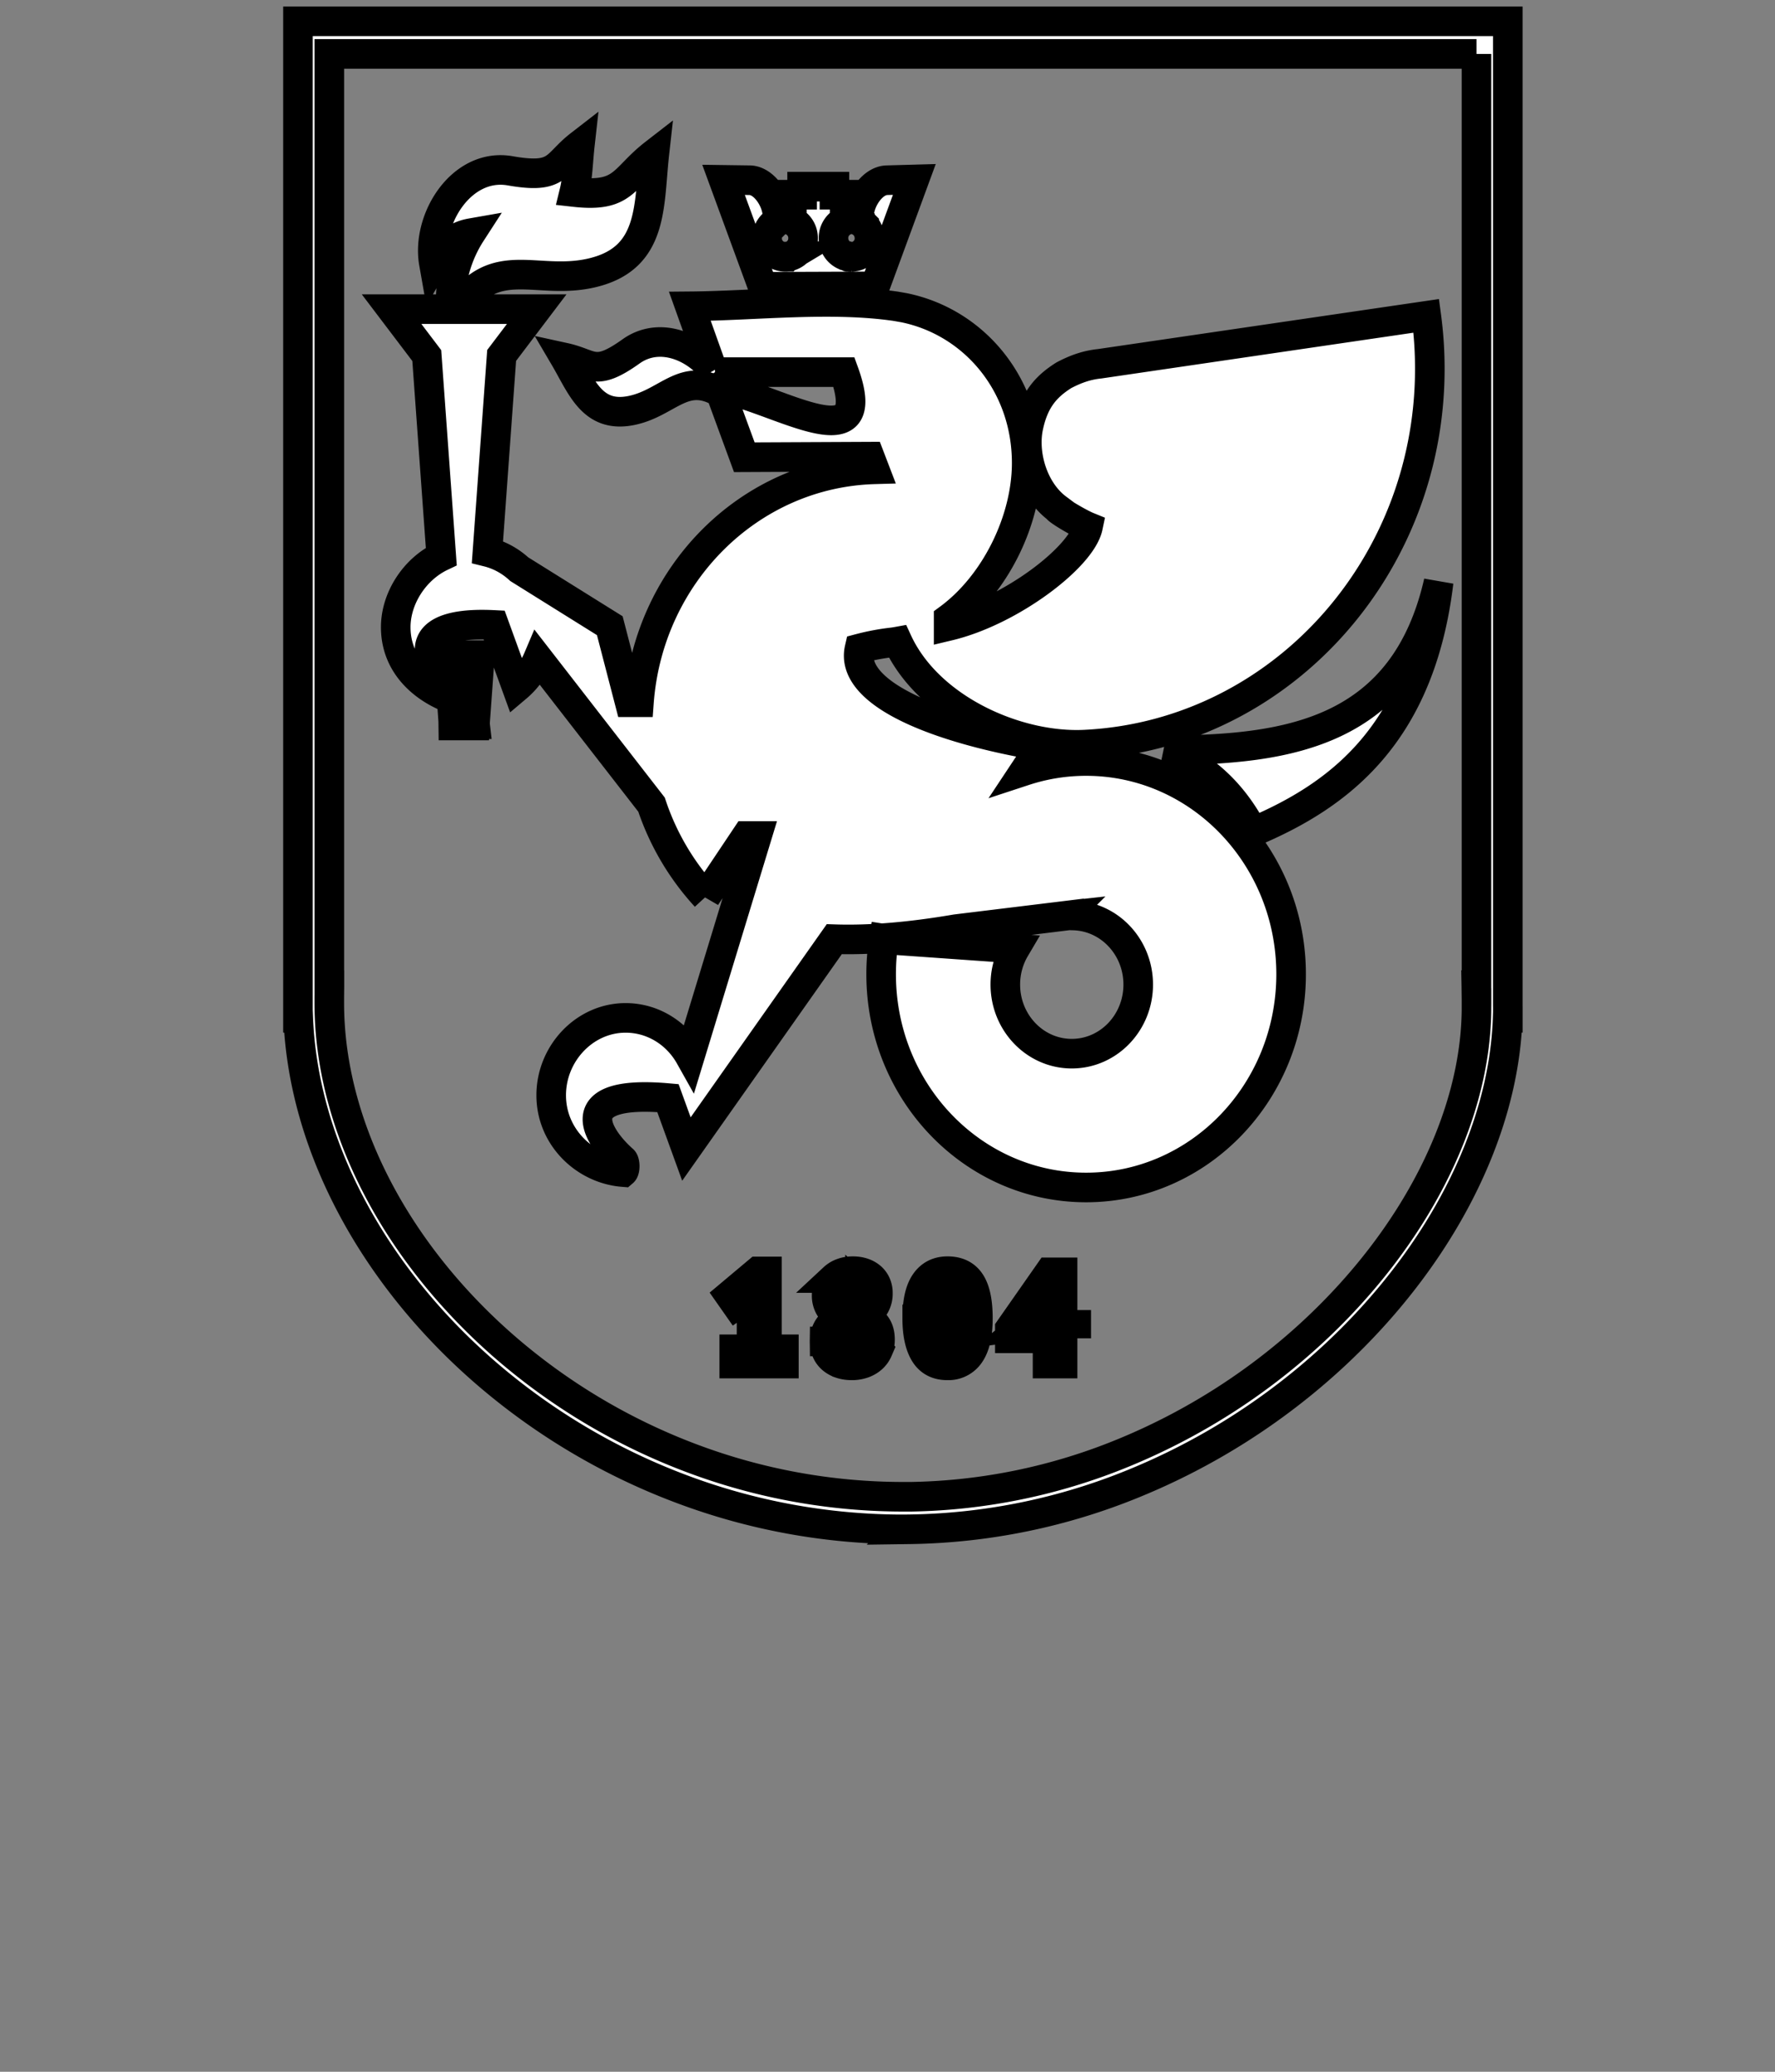 <svg width="60" height="70" xmlns="http://www.w3.org/2000/svg"><rect width="100%" height="100%" fill="#808080" stroke="none"/><path stroke="null" fill="#fff" d="M69.482 12.139h-.99v8.552h-3.768V.669h3.768v8.867l.88-.4 5.31-8.467h4.29l-5.61 8.41-1.486 1.086 1.54 1.116 6.41 9.41h-4.65l-5.694-8.552zM10.602.72h40.366v33.273l.001.032v.363h-.006c-.064 1.967-.645 3.994-1.645 5.936-1.025 1.99-2.492 3.892-4.295 5.55a22.425 22.425 0 01-6.676 4.24 20.74 20.74 0 01-7.538 1.556l-.289.004h0a21.3 21.3 0 01-7.49-1.366 21.872 21.872 0 01-6.612-3.925c-1.91-1.652-3.468-3.593-4.562-5.672-1.064-2.022-1.69-4.175-1.775-6.323h-.01V.72h.529zM24.82 45.59h.584v-1.726l.063-.297-.201.258-.375.266-.23-.328.958-.804h.307v2.631h.571v.481H24.82v-.48zm3.052-.266a.91.91 0 01.038-.273.79.79 0 01.107-.219.91.91 0 01.164-.177c.063-.052.131-.1.204-.144a1.124 1.124 0 01-.324-.313.776.776 0 01-.118-.439c0-.113.02-.22.061-.319.041-.1.1-.185.177-.258a.81.81 0 01.28-.17c.109-.041.232-.062.37-.062.126 0 .24.018.344.053a.789.789 0 01.267.149.657.657 0 01.172.233.737.737 0 01.061.304.813.813 0 01-.111.437c-.074.12-.183.229-.326.328.168.102.295.214.38.336.086.123.129.28.129.473 0 .13-.023.25-.07.356a.781.781 0 01-.195.273.899.899 0 01-.303.177 1.132 1.132 0 01-.387.063c-.14 0-.266-.02-.38-.059a.868.868 0 01-.29-.163.715.715 0 01-.185-.254.816.816 0 01-.065-.332zm1.354-.057a.373.373 0 00-.047-.184.603.603 0 00-.12-.15 1.116 1.116 0 00-.163-.125 5.142 5.142 0 00-.183-.11.702.702 0 00-.271.257.575.575 0 00-.074.273c0 .116.039.216.116.299a.417.417 0 00.321.124.461.461 0 00.305-.096c.077-.064.116-.16.116-.288zm-.761-1.5a.42.42 0 00.14.322c.044.04.093.076.148.11.054.033.111.064.17.093.168-.148.252-.311.252-.49 0-.121-.034-.214-.103-.277a.358.358 0 00-.25-.094c-.123 0-.214.034-.27.1a.35.35 0 00-.087.237zm2.54.77c0-.536.087-.935.264-1.195.176-.261.43-.392.76-.392.354 0 .613.13.778.387.166.258.248.658.248 1.2 0 .54-.089.94-.267 1.202a.868.868 0 01-.763.393c-.35 0-.608-.137-.773-.413-.165-.275-.248-.67-.248-1.182zm.546 0c0 .355.037.63.11.824.075.194.198.29.369.29.165 0 .286-.088.363-.266.077-.178.116-.46.116-.848 0-.352-.036-.625-.11-.817-.072-.192-.197-.289-.374-.289-.168 0-.289.09-.363.271-.074.18-.111.459-.111.835zm4.83.682h-.463v.852h-.508v-.852h-1.274v-.324l1.332-1.905h.45v1.774h.462v.455zm-.971-1.123l.038-.367h-.017l-.143.314-.437.59-.21.166.268-.035h.5v-.668zM24.36 13.269c-1.24-.726-1.771.332-2.99.595-1.35.29-1.71-.804-2.285-1.781.951.208 1.007.672 2.246-.21.91-.649 2.064-.224 2.738.574l-.75-2.098c2.237-.019 4.757-.322 6.965 0l.279.049c2.36.484 4.142 2.586 4.142 5.246 0 1.947-1.071 4.11-2.638 5.26v.245c2.097-.5 4.494-2.326 4.709-3.351-.307-.125-1.044-.565-1.034-.617-.821-.612-1.174-1.833-.98-2.757.194-.924.607-1.371 1.198-1.744.407-.214.776-.344 1.217-.39l11.035-1.618c.052.388.088.782.106 1.176.32 7.018-4.895 12.979-11.645 13.311-2.308.114-5.285-1.214-6.333-3.483-.055.01-.11.019-.165.026a7.751 7.751 0 00-1.121.21c-.353 1.526 2.65 2.712 6.13 3.294l-.557.84a6.674 6.674 0 012.087-.333c3.826 0 6.929 3.226 6.929 7.204 0 3.979-3.103 7.205-6.93 7.205-3.825 0-6.928-3.226-6.928-7.205 0-.409.033-.81.096-1.2l.237.037 4.195.296c-.209.354-.33.77-.33 1.216 0 1.29 1.007 2.335 2.246 2.335 1.24 0 2.246-1.045 2.246-2.335 0-1.269-.974-2.301-2.187-2.334l-.007-.023-.276.034a4.206 4.206 0 00-.081.01l-3.613.441c-1.578.27-2.944.378-4.11.339l-4.998 7.09-.625-1.721c-3.533-.309-2.31 1.39-1.519 2.086.077.068.078.352.005.414-1.298-.103-2.432-1.185-2.432-2.595 0-1.41 1.126-2.615 2.515-2.615.927 0 1.736.521 2.172 1.297l2.27-7.442h-.36l-1.373 2.052a8.608 8.608 0 01-1.832-3.112l-3.835-4.939a2.616 2.616 0 01-.72.976l-.766-2.108c-1.696-.087-2.743.338-1.864 1.679l.368.004-.048-.662h1.064l-.168 2.316.002.017h-.003l-.002.042h-.73l-.002-.155-.054-.744c-.97-.36-1.889-1.156-1.889-2.422 0-.975.636-1.96 1.54-2.39l-.491-6.787-1.19-1.569h2.011c-.075-.869.183-1.809.674-2.568-.445.078-.857.327-1.255 1.015-.263-1.49.94-3.408 2.579-3.121 1.645.288 1.492-.208 2.357-.878-.062.555-.072 1.113-.19 1.596 1.695.191 1.618-.453 2.708-1.299-.195 1.75-.015 3.52-2.08 4.022-1.883.457-3.29-.688-4.579 1.233h2.682l-1.186 1.565-.48 6.639c.405.1.773.304 1.075.582l3.061 1.91.672 2.586h.314c.322-4.328 3.747-7.751 7.963-7.87l-.164-.428-4.238.02-.8-2.18zm-.19-.696c.133.18.243.374.322.578 1.805.336 5.154 2.502 4.037-.578h-4.36zm2.944-6.267h1.092v.273h.345v.882a.634.634 0 00-.377.585c0 .28.175.517.418.6l.003.002.01.003h.001l.006.002h0l.007.002h0l.004.001.01.003h.004l.004.002h.003l.004.002h.004l.003.001.007.002h.004l.004.001.003.001h.002l.01.002h.005l.004.001h.001l.004.001h.004l.002.001h.005l.004.001h.006l.005.001h.004l.004.001h.011l.007.001h.015l.008.001h.008a.62.62 0 00.608-.632v-.039l-.003-.022v-.009h0l-.002-.01v-.002a.934.934 0 00-.006-.04l-.001-.006-.003-.011h0l-.005-.022-.003-.011v-.001l-.003-.013-.001-.002-.002-.006a.637.637 0 00-.149-.253v-.001l-.008-.008-.008-.007h0l-.005-.005-.003-.003-.008-.007h0l-.008-.008-.003-.002h0l-.011-.01h0l-.003-.001-.02-.016V7.53l-.005-.003-.008-.005-.001-.001-.009-.006-.002-.002-.002-.001a.741.741 0 00-.023-.015h0a1.08 1.08 0 00-.026-.014l-.003-.002-.01-.005h0l-.009-.004v-.165c0-.52.44-1.204.941-1.218l.929-.026-1.328 3.613-3.796.014-1.325-3.613.882.012c.5.007.941.698.941 1.218v.165a.62.62 0 00-.284.286l-.001.001-.005.01-.001.003-.006.013h0l-.002.004-.005.01-.003.011-.002.004h0l-.005.014h0l-.001.003-.004.01v.002a.64.64 0 00-.029.137v.002a.388.388 0 00-.002.028v.02l-.001.004v.012a.62.62 0 00.608.632h.031l.007-.001h.004l.007-.001h.008l.005-.001h.006l.004-.001h.004l.001-.001h.006l.004-.002h.007l.004-.001h.004l.006-.002h.004l.004-.001.004-.001h0l.007-.002h.004l.003-.001.003-.001.022-.006h.004a.629.629 0 00.445-.61.634.634 0 00-.377-.585v-.882h.345v-.273zM42.36 28.104c2.928-1.236 5.649-3.3 6.27-8.443-.579 2.54-1.847 3.944-3.437 4.723-1.702.833-3.77.95-5.757.97 1.342.602 2.248 1.468 2.924 2.75zm7.55-26.282H11.132v31.464h.003v.054l-.004.353v.14h0v.053c0 2.07.56 4.163 1.567 6.134 1.033 2.02 2.537 3.91 4.396 5.519a20.8 20.8 0 006.292 3.734 20.301 20.301 0 007.134 1.299h.278a19.72 19.72 0 007.17-1.481 21.37 21.37 0 006.356-4.04c1.74-1.6 3.148-3.433 4.114-5.342.948-1.87 1.472-3.815 1.472-5.683l.001-.108h0v-.026h0v-.001h-.002v-.137h0l-.005-.414-.001-.054h.006V1.822zm137.846 60.969h-3.948v11.79h-1.503V62.79h-3.948v-1.394h9.4v1.394zm-18.684-1.394h6.9v1.394h-5.396v4.312h4.943v1.394h-4.943v4.69h5.488v1.393h-6.993V61.397zm-2.655 1.394h-3.949v11.79h-1.503V62.79h-3.948v-1.394h9.4v1.394zm-13.558 2.862l.108-1.506h-.073l-.778 1.544-6.122 8.89h-.888V61.396h1.504v9.04l-.127 1.488h.072l.797-1.545 6.122-8.983h.888V74.58h-1.503v-8.927zm-10.77 8.381c-.362.289-.821.49-1.376.603a8.884 8.884 0 01-1.775.17 5.62 5.62 0 01-2.138-.406 4.678 4.678 0 01-1.739-1.233c-.494-.553-.887-1.26-1.177-2.12-.29-.859-.434-1.88-.434-3.06 0-1.23.16-2.275.48-3.135.32-.86.742-1.563 1.267-2.11a4.872 4.872 0 011.766-1.195 5.505 5.505 0 011.993-.377c.724 0 1.316.04 1.775.123.459.081.851.19 1.177.33l-.362 1.374c-.58-.289-1.407-.433-2.482-.433-.495 0-.984.094-1.467.282a3.369 3.369 0 00-1.295.923c-.38.427-.685.986-.914 1.676-.23.69-.345 1.538-.345 2.543 0 .904.11 1.695.327 2.373.217.678.516 1.243.896 1.694.38.453.827.792 1.34 1.017a4.109 4.109 0 001.676.34 5.31 5.31 0 001.422-.17 3.846 3.846 0 001.023-.433l.362 1.224zm-18.72-12.505a8.854 8.854 0 011.485-.226 22.277 22.277 0 011.576-.057c.555 0 1.12.057 1.693.17.574.113 1.096.32 1.567.621.47.302.854.716 1.15 1.243.296.528.444 1.2.444 2.016 0 .803-.14 1.48-.417 2.033a3.775 3.775 0 01-1.105 1.347 4.395 4.395 0 01-1.575.744 7.386 7.386 0 01-1.83.226h-.299a10.55 10.55 0 01-.878-.038 3.036 3.036 0 01-.308-.037v5.01h-1.503V61.528zm3.097 1.073c-.314 0-.616.007-.906.02-.29.012-.519.043-.688.093v5.462c.06.025.157.04.29.047l.416.019c.145.006.284.01.417.01h.29c.41 0 .818-.042 1.222-.123.405-.082.77-.23 1.096-.443.326-.213.589-.514.788-.904.2-.389.299-.885.299-1.487 0-.515-.094-.945-.281-1.29a2.298 2.298 0 00-.743-.83 3.06 3.06 0 00-1.041-.442 5.219 5.219 0 00-1.16-.132zm-13.595-1.205h6.9v1.394h-5.397v4.312h4.945v1.394h-4.945v4.69h5.488v1.393h-6.991V61.397zm-3.724 3.013a3.378 3.378 0 01-.58 1.874 2.93 2.93 0 01-.742.744 3.394 3.394 0 01-1.068.49v.075c.362.063.709.17 1.041.32.332.15.625.358.879.622.253.264.458.584.615.96.157.377.236.823.236 1.338 0 .677-.136 1.264-.408 1.76a3.576 3.576 0 01-1.068 1.215 4.63 4.63 0 01-1.513.697 6.748 6.748 0 01-1.738.226h-.725c-.278 0-.567-.01-.87-.028a21.897 21.897 0 01-.905-.076 5.035 5.035 0 01-.797-.141V61.51c.447-.075.966-.138 1.558-.188a23.09 23.09 0 011.938-.076c.47 0 .95.041 1.44.123.489.081.933.238 1.33.47.4.233.728.556.988.97.26.415.39.949.39 1.601zm-4.201 8.965c.386 0 .76-.047 1.122-.141.363-.095.683-.245.96-.452a2.32 2.32 0 00.661-.763c.163-.301.245-.66.245-1.074 0-.514-.1-.929-.299-1.243a2.118 2.118 0 00-.779-.734 3.278 3.278 0 00-1.077-.358 7.642 7.642 0 00-1.196-.094h-1.575v4.727c.084.025.205.044.362.057.157.012.326.025.507.037a15.107 15.107 0 001.069.038zm-.997-6.177c.206 0 .453-.007.743-.02.29-.012.531-.03.724-.056.29-.1.562-.223.815-.367a3.31 3.31 0 00.68-.508c.199-.195.356-.421.47-.678.115-.258.173-.537.173-.839 0-.414-.076-.756-.227-1.026a1.812 1.812 0 00-.607-.65 2.58 2.58 0 00-.869-.348 4.803 4.803 0 00-.996-.104c-.398 0-.764.01-1.096.029a5.012 5.012 0 00-.751.084v4.483h.941zm-7.817-1.545l.11-1.506h-.074l-.778 1.544-6.122 8.89h-.888V61.396h1.504v9.04l-.127 1.488h.072l.797-1.545 6.122-8.983h.887V74.58h-1.503v-8.927zm-13.124 2.882h-6.085v6.045h-1.504V61.397h1.504v5.744h6.085v-5.744h1.504V74.58h-1.504v-6.045zm-14.826-.188l.47 1.676h.091l.363-1.733 2.427-6.893h1.54l-3.207 8.569a56.86 56.86 0 01-.86 2.232c-.247.596-.498 1.08-.752 1.45-.253.37-.525.634-.814.79-.29.158-.647.236-1.07.236-.398 0-.715-.034-.95-.103a2.37 2.37 0 01-.661-.311l.453-1.3c.241.139.465.226.67.264a3.1 3.1 0 00.561.057c.338 0 .622-.18.852-.537.229-.358.428-.888.597-1.591l-4.69-9.756h1.738l3.242 6.95zm157.513-29.145l.138-2.031h-.083l-1.183 2.088-4.896 6.464h-2.256V31.422h3.577v6.807l-.165 1.945h.109l1.128-2.03 4.95-6.722h2.257v14.3h-3.576v-6.52zm-3.824-13.615c.13.744.345 1.268.647 1.573.302.305.691.458 1.17.458.513 0 .92-.153 1.223-.458.302-.305.508-.82.618-1.544l2.725.715c-.22 1.24-.761 2.16-1.623 2.76-.862.6-1.87.901-3.027.901a6.758 6.758 0 01-1.65-.2 4.283 4.283 0 01-1.43-.644 4.013 4.013 0 01-1.074-1.13c-.292-.457-.494-1.02-.604-1.687l3.025-.744zm-20.217 17.018a7.67 7.67 0 001.568.172c.825 0 1.403-.157 1.733-.472.33-.314.495-.806.495-1.473 0-.61-.164-1.073-.495-1.387-.33-.315-.88-.472-1.65-.472-.606 0-1.156.067-1.65.2v3.432zm0-6.092c.44-.076.885-.129 1.333-.157.451-.029.858-.043 1.226-.043.934 0 1.714.11 2.337.329.624.22 1.128.529 1.513.93.385.4.66.872.825 1.415.165.544.248 1.13.248 1.76 0 .857-.11 1.61-.33 2.259a3.655 3.655 0 01-1.073 1.616c-.495.429-1.136.753-1.926.972-.788.22-1.76.33-2.915.33-1.046 0-1.948-.02-2.71-.058a54.654 54.654 0 01-2.104-.143V31.422h3.576v5.091zm9.05-5.091h3.575v14.3h-3.575v-14.3zm-19.338 8.666h-4.484v5.635h-3.575V31.422h3.575v5.377h4.484v-5.377h3.576v14.3h-3.576v-5.634zm-17.96 2.517c.55.115 1.072.172 1.566.172.881 0 1.518-.157 1.912-.472.395-.314.592-.806.592-1.473 0-1.24-.807-1.86-2.42-1.86-.607 0-1.157.068-1.65.201v3.432zm0-6.092c.439-.076.884-.129 1.332-.157.45-.029.858-.043 1.225-.043.953 0 1.76.11 2.421.329.659.22 1.195.529 1.608.93.412.4.71.872.894 1.415.184.544.275 1.13.275 1.76 0 1.734-.495 3.031-1.485 3.89-.99.857-2.668 1.286-5.033 1.286-1.046 0-1.949-.019-2.71-.057a54.654 54.654 0 01-2.104-.143V31.422h3.576v5.091zm-10.261-1.802h-2.723c-.11 1.354-.24 2.698-.385 4.033-.147 1.335-.381 2.531-.701 3.59-.322 1.058-.757 1.916-1.307 2.574-.55.658-1.267.987-2.146.987-1.063 0-1.816-.143-2.256-.43l.44-3.088c.294.114.569.171.826.171.366 0 .688-.162.963-.486.275-.324.507-.906.7-1.745.193-.839.35-1.978.468-3.418.12-1.44.207-3.265.261-5.477h9.435v14.301h-3.575V34.711zm-21.208-2.46c.734-.343 1.604-.614 2.613-.815 1.009-.2 2.063-.3 3.164-.3.953 0 1.75.12 2.392.358.643.238 1.15.576 1.528 1.015.375.438.64.963.796 1.573.157.61.234 1.297.234 2.06 0 .838-.027 1.682-.081 2.53a46.321 46.321 0 00-.097 2.503c-.01.82.014 1.616.068 2.389.056.772.193 1.501.413 2.188h-2.915l-.579-1.974h-.136c-.368.591-.877 1.101-1.528 1.53-.65.43-1.49.644-2.516.644-.642 0-1.22-.1-1.733-.3a3.737 3.737 0 01-1.32-.858 3.922 3.922 0 01-.853-1.316 4.556 4.556 0 01-.303-1.702c0-.877.188-1.616.564-2.217.376-.6.917-1.087 1.623-1.458.706-.372 1.55-.63 2.53-.773.982-.143 2.078-.186 3.288-.128.128-1.068.055-1.836-.22-2.303-.276-.467-.89-.7-1.844-.7-.715 0-1.471.076-2.269.228-.797.153-1.453.353-1.967.6l-.852-2.773zm4.538 10.64c.716 0 1.284-.166 1.706-.5.422-.334.734-.691.935-1.073V39.46a9.469 9.469 0 00-1.636-.029 5.78 5.78 0 00-1.39.258c-.403.133-.724.324-.962.572-.239.248-.358.563-.358.944 0 .534.151.948.454 1.244.303.296.72.443 1.251.443zm-19.31-11.469h2.614l.412 1.716h.11c.477-.724 1.041-1.258 1.692-1.601.651-.344 1.444-.515 2.38-.515 1.723 0 3.016.567 3.878 1.702.862 1.134 1.293 2.96 1.293 5.477 0 1.22-.138 2.321-.413 3.303-.275.982-.683 1.816-1.224 2.503a5.38 5.38 0 01-1.98 1.573c-.78.362-1.674.543-2.682.543-.569 0-1.037-.043-1.403-.128a4.707 4.707 0 01-1.1-.415v5.863h-3.576V31.422zm6.135 2.746c-.697 0-1.243.181-1.637.543-.394.363-.701.906-.921 1.63v5.95c.256.21.536.377.838.5.303.124.702.186 1.197.186 1.027 0 1.797-.376 2.31-1.13.514-.753.77-1.997.77-3.732 0-1.259-.201-2.231-.604-2.918-.404-.686-1.055-1.03-1.953-1.03zm-9.105 10.325c-.55.458-1.298.844-2.242 1.158a9.469 9.469 0 01-3.012.472c-2.22 0-3.842-.672-4.869-2.016-1.027-1.344-1.54-3.19-1.54-5.535 0-2.516.577-4.404 1.733-5.663 1.155-1.258 2.778-1.887 4.868-1.887.697 0 1.376.095 2.036.286.66.19 1.247.505 1.76.944.514.438.927 1.029 1.238 1.773.312.743.468 1.668.468 2.774 0 .4-.023.83-.069 1.287-.046.458-.114.935-.206 1.43h-8.252c.055 1.202.353 2.107.894 2.717.54.61 1.416.916 2.627.916.752 0 1.425-.12 2.021-.358.596-.238 1.05-.481 1.362-.73l1.183 2.432zm-5.117-10.497c-.935 0-1.627.291-2.076.873-.45.581-.72 1.358-.812 2.33h5.116c.074-1.029-.077-1.82-.453-2.373-.376-.553-.968-.83-1.775-.83zm-7.839 14.988h-2.613l-.413-3.261H98.97l-.413 3.26h-2.613v-6.55h1.623c.147-.209.335-.567.564-1.072.23-.505.458-1.196.688-2.073.229-.878.426-1.965.591-3.261.165-1.297.248-2.832.248-4.605h9.572v11.012h2.008v6.55zm-5.584-6.378v-8.038h-2.888a33.964 33.964 0 01-.193 2.188 32.643 32.643 0 01-.343 2.246 21.818 21.818 0 01-.482 2.03c-.183.63-.385 1.154-.605 1.574h4.511zM94.9 44.493c-.55.458-1.297.844-2.242 1.158a9.47 9.47 0 01-3.012.472c-2.219 0-3.842-.672-4.869-2.016-1.026-1.344-1.54-3.19-1.54-5.535 0-2.516.578-4.404 1.733-5.663 1.155-1.258 2.778-1.887 4.869-1.887.697 0 1.375.095 2.035.286.66.19 1.247.505 1.76.944.514.438.927 1.029 1.238 1.773.312.743.468 1.668.468 2.774 0 .4-.023.83-.069 1.287-.046.458-.114.935-.206 1.43h-8.252c.055 1.202.353 2.107.894 2.717.541.61 1.416.916 2.627.916.752 0 1.425-.12 2.022-.358.595-.238 1.05-.481 1.361-.73l1.183 2.432zm-5.116-10.497c-.936 0-1.628.291-2.077.873-.45.581-.72 1.358-.812 2.33h5.117c.073-1.029-.078-1.82-.454-2.373-.376-.553-.967-.83-1.774-.83zM70.94 45.895a3.367 3.367 0 01-.976.2c-.34.019-.647.028-.922.028-1.668 0-2.952-.62-3.85-1.859-.9-1.239-1.348-3.136-1.348-5.692 0-2.44.495-4.29 1.485-5.548.99-1.259 2.42-1.888 4.291-1.888.514 0 .954.038 1.32.114v-5.548h3.521v5.577a9.204 9.204 0 011.623-.143c1.816 0 3.182.558 4.099 1.673.917 1.116 1.375 2.942 1.375 5.477 0 1.202-.124 2.284-.371 3.247-.248.963-.61 1.787-1.087 2.474a4.893 4.893 0 01-1.746 1.573c-.688.362-1.481.543-2.38.543-.165 0-.408-.014-.729-.043a3.012 3.012 0 01-.784-.157v5.52h-3.52v-5.548zm4.346-11.813a2.39 2.39 0 00-.48.043 28.39 28.39 0 01-.51.1v8.867c.147.038.317.062.51.071.192.01.398.014.618.014.88 0 1.527-.376 1.94-1.13.412-.753.618-2.006.618-3.76 0-1.488-.201-2.56-.605-3.218-.403-.658-1.1-.987-2.09-.987zm-5.308 9.095c.201 0 .39-.014.564-.042.174-.03.362-.063.564-.1v-8.838a5 5 0 00-1.073-.115c-.844 0-1.49.339-1.94 1.015-.449.677-.673 1.836-.673 3.475 0 1.488.206 2.627.618 3.419.413.79 1.06 1.186 1.94 1.186zm114.29-29.008l.138-2.03h-.083l-1.182 2.087-4.897 6.465h-2.254V6.39h3.575v6.807l-.165 1.945h.11l1.128-2.03 4.951-6.722h2.255v14.3h-3.575v-6.52zM180.445.555c.13.744.345 1.268.647 1.573.304.305.693.458 1.17.458.513 0 .921-.153 1.223-.458.303-.305.51-.82.62-1.544l2.723.715c-.22 1.24-.761 2.16-1.623 2.76-.862.6-1.87.9-3.027.9a6.76 6.76 0 01-1.65-.2 4.284 4.284 0 01-1.43-.643 3.99 3.99 0 01-1.072-1.13c-.294-.458-.496-1.02-.606-1.687l3.025-.744zm-11.167 13.614l.138-2.03h-.083l-1.182 2.087-4.897 6.465h-2.255V6.39h3.576v6.807l-.165 1.945h.11l1.127-2.03 4.952-6.722h2.255v14.3h-3.576v-6.52zm-17.191.601h-.964v5.92h-3.575V6.39h3.575v6.092l.854-.4 3.218-5.692h3.823l-3.328 5.434-1.403 1.087 1.54 1.115 3.714 6.665h-4.1l-3.354-5.921zm-6.712 5.034c-.55.42-1.215.739-1.994.958a8.84 8.84 0 01-2.407.329c-1.1 0-2.031-.181-2.792-.544a4.793 4.793 0 01-1.857-1.53c-.477-.657-.82-1.454-1.032-2.388-.21-.934-.316-1.964-.316-3.089 0-2.421.523-4.285 1.568-5.592 1.045-1.306 2.567-1.959 4.566-1.959 1.009 0 1.82.086 2.435.258a8.073 8.073 0 011.664.658l-.853 3.031a7.043 7.043 0 00-1.251-.486 5.316 5.316 0 00-1.417-.171c-.99 0-1.742.338-2.256 1.015-.513.677-.77 1.759-.77 3.246 0 .61.064 1.173.193 1.688.128.514.32.963.577 1.344.257.381.592.681 1.004.9.413.22.894.33 1.444.33.605 0 1.119-.081 1.54-.243a5.321 5.321 0 001.129-.587l.825 2.832zm-16.45-4.748h-4.483v5.635h-3.576V6.39h3.576v5.377h4.484V6.39h3.575v14.3h-3.575v-5.634zM107.14 7.219c.734-.343 1.605-.615 2.613-.815 1.009-.2 2.064-.3 3.164-.3.953 0 1.751.119 2.393.357.642.238 1.15.577 1.526 1.016.376.438.642.963.798 1.573.156.61.234 1.296.234 2.059 0 .839-.027 1.683-.082 2.531a46.597 46.597 0 00-.097 2.503c-.01.82.014 1.616.069 2.388a9.31 9.31 0 00.413 2.188h-2.916l-.578-1.973h-.137c-.367.59-.876 1.1-1.527 1.53-.65.429-1.49.643-2.517.643-.642 0-1.22-.1-1.733-.3a3.735 3.735 0 01-1.32-.858 3.922 3.922 0 01-.853-1.316 4.557 4.557 0 01-.302-1.701c0-.878.187-1.617.563-2.217.377-.6.917-1.087 1.623-1.459.706-.372 1.55-.629 2.531-.772.981-.143 2.077-.186 3.287-.129.128-1.067.055-1.835-.22-2.302-.275-.467-.89-.7-1.843-.7-.715 0-1.472.075-2.27.228-.797.152-1.453.353-1.966.6l-.853-2.774zm4.539 10.64c.715 0 1.283-.167 1.705-.5.422-.334.734-.692.936-1.073v-1.86a9.461 9.461 0 00-1.637-.028 5.766 5.766 0 00-1.39.258c-.403.133-.724.324-.962.572-.238.247-.357.562-.357.944 0 .533.15.948.453 1.244.303.295.72.443 1.252.443zm-14.91-3.089v-2.603h1.678c.642 0 1.17-.133 1.582-.4.412-.267.619-.62.619-1.058 0-.515-.184-.882-.55-1.101-.367-.22-.927-.33-1.678-.33-.715 0-1.348.096-1.898.287-.55.19-.99.39-1.32.6l-.77-2.831c.55-.325 1.278-.606 2.186-.844a11.397 11.397 0 012.902-.358c1.577 0 2.755.305 3.535.916.779.61 1.169 1.496 1.169 2.66 0 .324-.042.653-.124.986a3.531 3.531 0 01-1.073 1.773 2.877 2.877 0 01-.95.558v.115c.973.229 1.66.634 2.064 1.215.403.582.605 1.359.605 2.331 0 .61-.119 1.178-.357 1.702a3.629 3.629 0 01-1.087 1.359c-.486.381-1.096.686-1.83.915-.733.229-1.604.343-2.612.343-1.009 0-1.884-.11-2.627-.329-.743-.219-1.362-.472-1.857-.758l.77-2.888a5.91 5.91 0 001.527.6c.596.153 1.26.23 1.994.23 1.669 0 2.503-.554 2.503-1.66 0-.496-.215-.858-.646-1.087-.431-.229-1.233-.343-2.407-.343h-1.348zM81.613 7.22c.734-.344 1.605-.616 2.613-.816 1.009-.2 2.063-.3 3.163-.3.954 0 1.752.119 2.394.357.641.238 1.15.577 1.526 1.016.376.438.642.963.798 1.573.156.61.234 1.296.234 2.059 0 .839-.028 1.683-.083 2.531a46.734 46.734 0 00-.096 2.503c-.01.82.014 1.616.069 2.388a9.31 9.31 0 00.412 2.188h-2.915l-.578-1.973h-.138c-.366.59-.875 1.1-1.526 1.53-.651.429-1.49.643-2.517.643-.642 0-1.22-.1-1.733-.3a3.735 3.735 0 01-1.32-.858 3.922 3.922 0 01-.853-1.316 4.555 4.555 0 01-.303-1.701c0-.878.188-1.617.564-2.217.376-.6.917-1.087 1.623-1.459.706-.372 1.55-.629 2.53-.772.982-.143 2.077-.186 3.288-.129.128-1.067.055-1.835-.22-2.302-.275-.467-.89-.7-1.843-.7-.715 0-1.472.075-2.27.228-.797.152-1.453.353-1.966.6l-.853-2.774zm4.539 10.64c.715 0 1.283-.168 1.705-.501.422-.334.734-.692.935-1.073v-1.86a9.461 9.461 0 00-1.636-.028 5.766 5.766 0 00-1.39.258c-.403.133-.724.324-.962.572-.239.247-.358.562-.358.944 0 .533.151.948.454 1.244.303.295.72.443 1.252.443z" clip-rule="evenodd" fill-rule="evenodd"/></svg>